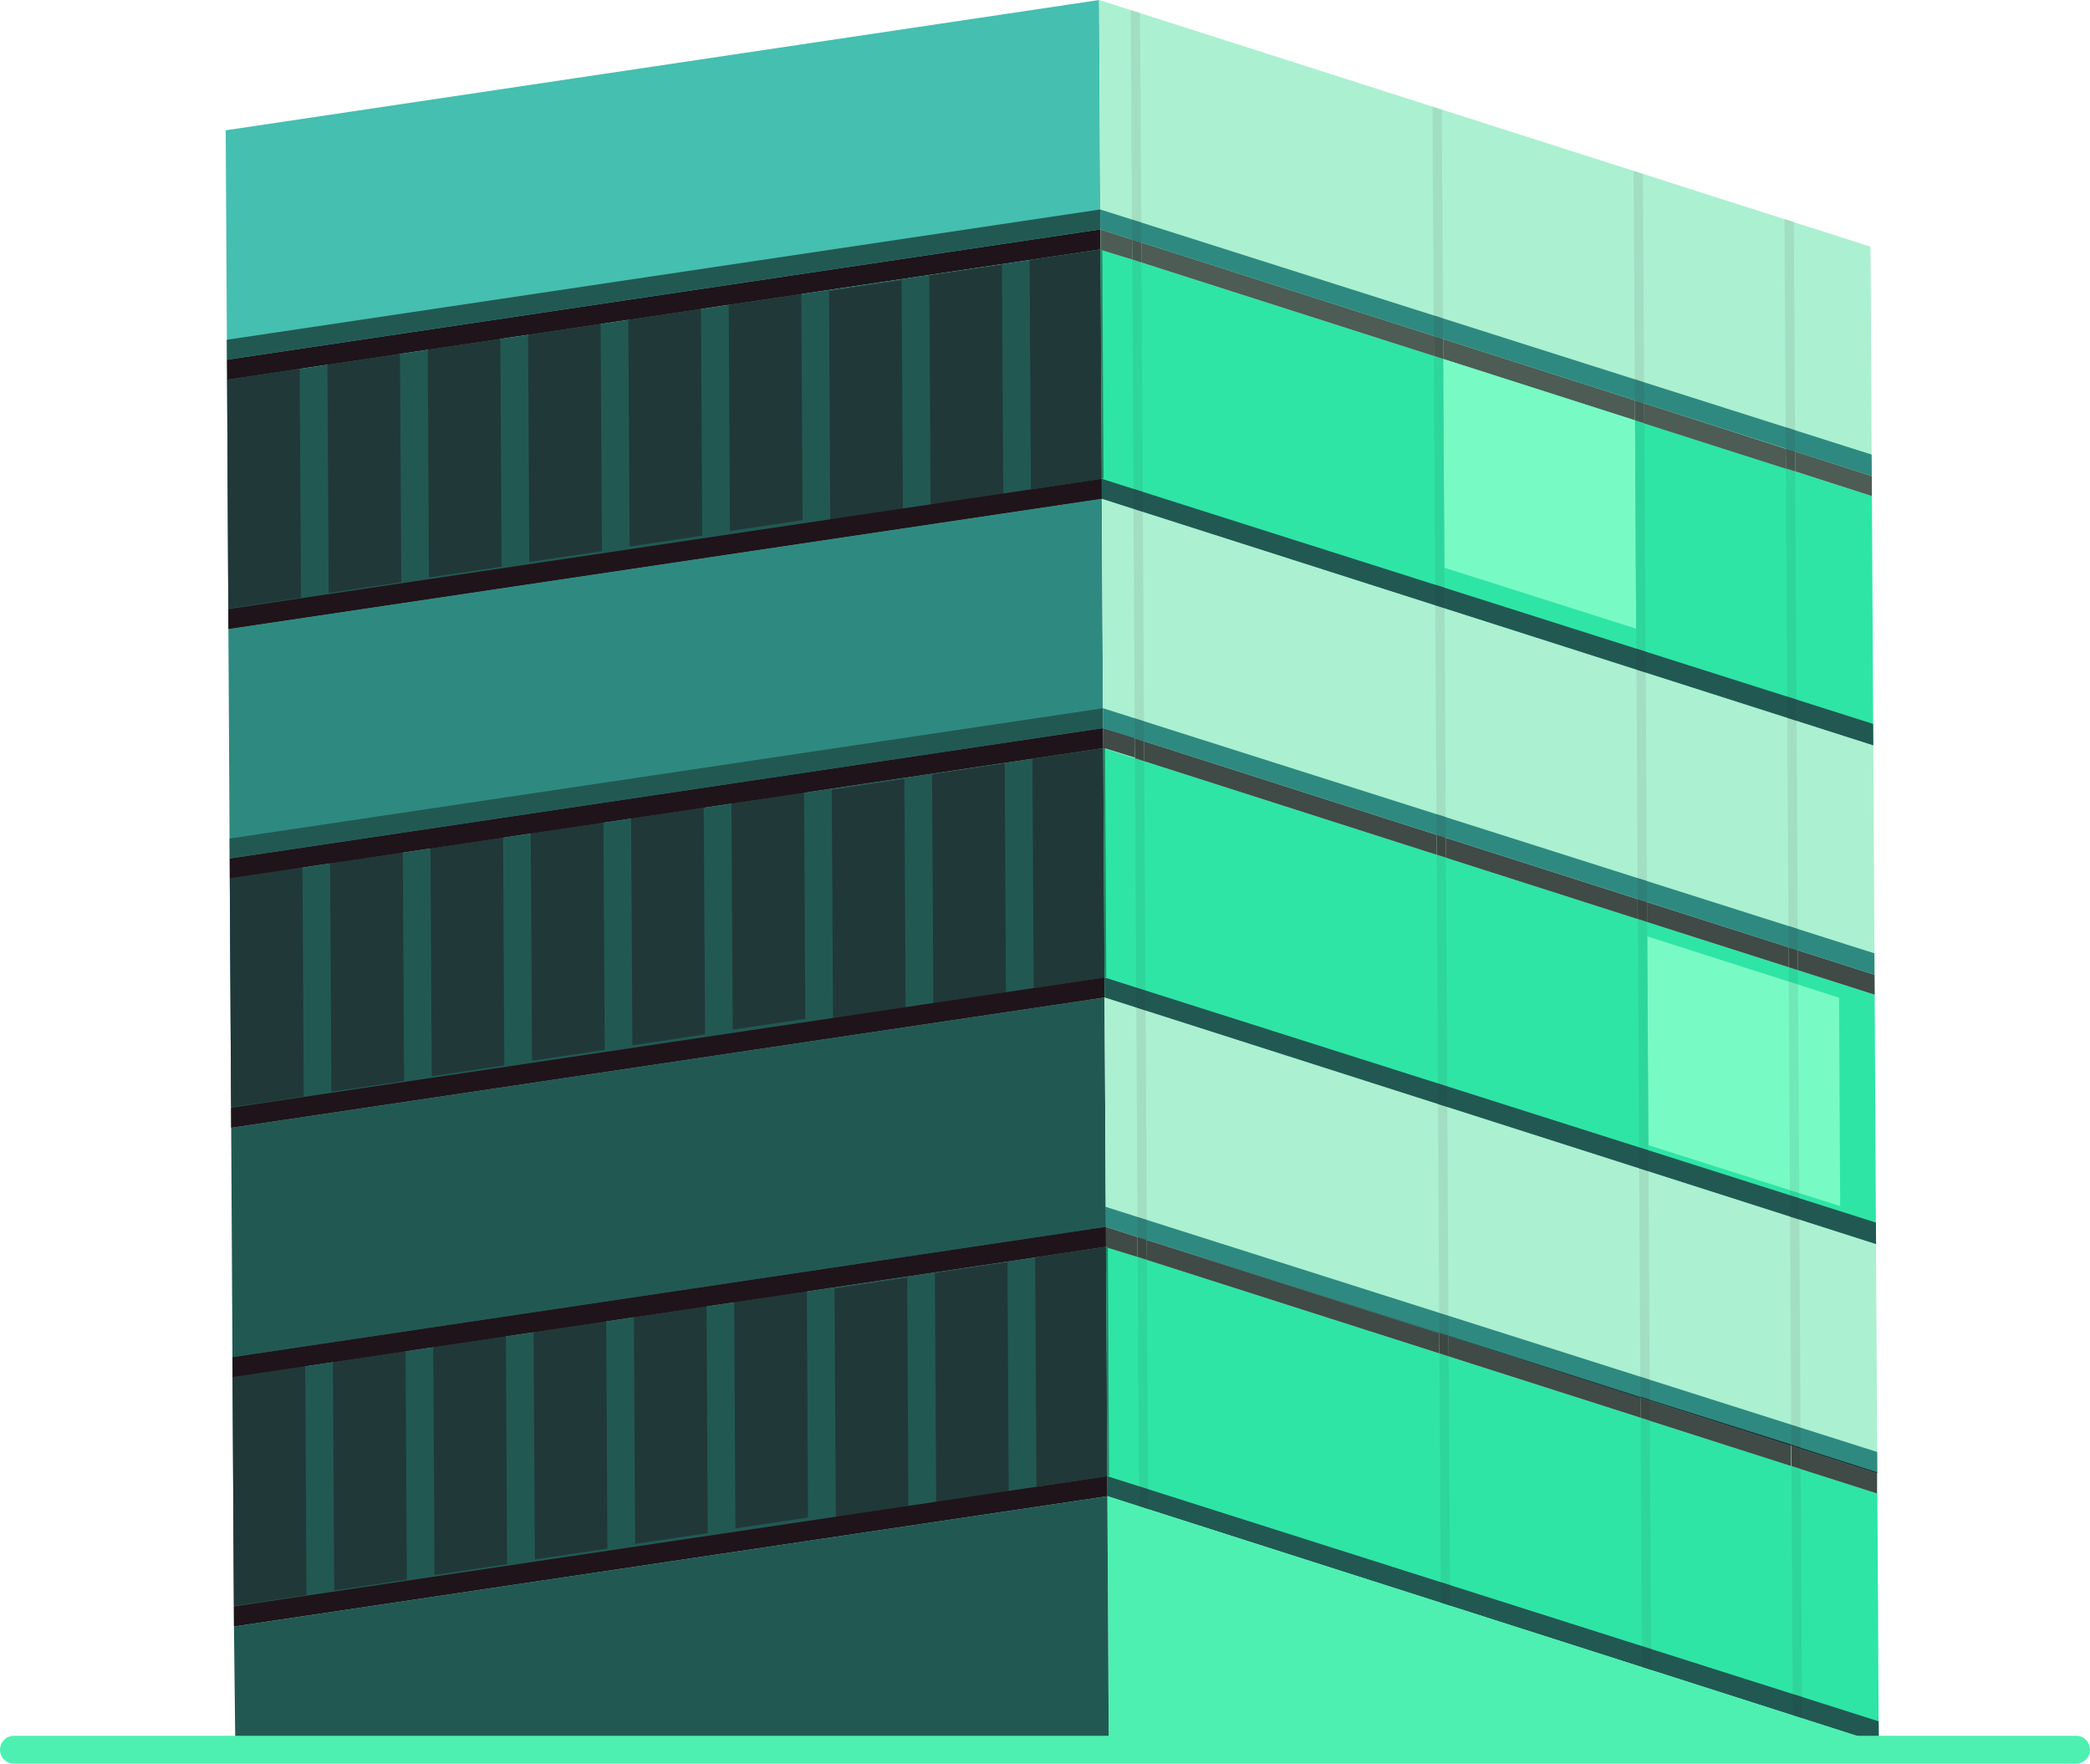 <svg id="Layer_1" data-name="Layer 1" xmlns="http://www.w3.org/2000/svg" viewBox="0 0 225.2 190.03"><defs><style>.cls-1{fill:#45bfb0;}.cls-2{fill:#1f141a;}.cls-3{fill:#215952;}.cls-4{fill:#2e8a80;}.cls-5{fill:#abf0d1;}.cls-6{fill:#2ee5a6;}.cls-7{fill:#4d5c54;}.cls-8{fill:#404a47;}.cls-9{fill:#213033;}.cls-10{fill:#78fac4;}.cls-11{fill:#a1dec2;}.cls-12{fill:#2ed69c;}.cls-13{fill:#47574f;}.cls-14{fill:#21544f;}.cls-15{fill:#3d4742;}.cls-16{fill:#2e8078;}.cls-17{fill:#212e30;}.cls-18{fill:#4adea6;}.cls-19{fill:#ededed;}.cls-20{fill:#70e8b8;}.cls-21{fill:#213838;}.cls-22{fill:#268766;}.cls-23{fill:#303333;}.cls-24{fill:#383b38;}.cls-25{fill:#4df0b0;}.cls-26{fill:none;stroke:#4df0b0;stroke-linecap:round;stroke-miterlimit:10;stroke-width:3px;}</style></defs><title>building1</title><polygon class="cls-1" points="118.43 0 24.32 14.04 24.47 40.91 118.58 26.87 118.43 0"/><polygon class="cls-2" points="24.47 40.91 118.58 26.87 118.56 24.72 24.45 38.76 24.47 40.91"/><polygon class="cls-3" points="118.58 26.87 24.47 40.91 24.61 67.78 118.72 53.74 118.58 26.87"/><polygon class="cls-4" points="118.72 53.74 24.61 67.78 24.76 94.64 118.87 80.61 118.72 53.74"/><polygon class="cls-3" points="118.87 80.61 24.76 94.64 24.91 121.51 119.02 107.47 118.87 80.61"/><polygon class="cls-3" points="119.02 107.47 24.91 121.51 25.06 148.38 119.17 134.34 119.02 107.47"/><polygon class="cls-3" points="119.17 134.34 25.06 148.38 25.21 175.25 119.32 161.21 119.17 134.34"/><polygon class="cls-5" points="118.58 26.87 201.7 53.45 201.55 26.58 118.43 0 118.58 26.87"/><polygon class="cls-6" points="201.7 53.45 201.85 80.31 118.72 53.74 118.58 26.87 201.7 53.45"/><polygon class="cls-5" points="201.85 80.31 202 107.18 118.87 80.61 118.72 53.74 201.85 80.31"/><polygon class="cls-6" points="202 107.18 202.14 134.05 119.02 107.47 118.87 80.61 202 107.18"/><polygon class="cls-5" points="202.14 134.05 202.29 160.92 119.17 134.34 119.02 107.47 202.14 134.05"/><polygon class="cls-6" points="202.29 160.92 202.44 187.79 119.32 161.21 119.17 134.34 202.29 160.92"/><polygon class="cls-2" points="24.76 94.64 118.87 80.61 118.86 78.45 24.75 92.5 24.76 94.64"/><polygon class="cls-3" points="24.75 92.5 118.86 78.46 118.85 76.31 24.74 90.35 24.75 92.5"/><polygon class="cls-2" points="24.91 121.51 119.02 107.47 119.01 105.32 24.9 119.36 24.91 121.51"/><polygon class="cls-2" points="25.06 148.38 119.17 134.34 119.16 132.19 25.05 146.23 25.06 148.38"/><polygon class="cls-2" points="25.21 175.25 119.32 161.21 119.31 159.06 25.2 173.1 25.21 175.25"/><polygon class="cls-2" points="24.61 67.78 118.72 53.74 118.71 51.59 24.6 65.63 24.61 67.78"/><path class="cls-7" d="M417.84,522.09v2.15h0l.18,0v.09l3.22,1v-2.15Zm4.41,1.41v2.15l31.52,10.08,0-2.15Zm32.52,10.4v2.15l20.67,6.61v-2.15Zm21.67,6.93V543l15.26,4.88v-2.15Z" transform="translate(-299.27 -497.37)"/><polygon class="cls-7" points="193.42 48.65 193.44 50.8 201.7 53.45 201.69 51.3 193.42 48.65"/><polygon class="cls-3" points="118.71 51.59 201.83 78 201.85 80.31 118.72 53.74 118.71 51.59"/><path class="cls-8" d="M418.14,575.83V578h0l.19,0V578l3.22,1v-2.15Zm4.41,1.41v2.15l31.51,10.08v-2.15Zm32.51,10.4,0,2.15,20.67,6.61v-2.15Zm21.68,6.93v2.15L492,601.59l0-2.15Z" transform="translate(-299.27 -497.37)"/><polygon class="cls-8" points="193.72 102.39 193.73 104.54 202 107.18 201.98 105.03 193.72 102.39"/><polygon class="cls-4" points="118.85 76.31 201.97 102.72 201.98 105.03 118.86 78.46 118.85 76.31"/><polygon class="cls-3" points="25.05 146.23 119.16 132.19 119.15 130.04 25.04 144.08 25.05 146.23"/><polygon class="cls-4" points="119.15 130.04 202.27 156.45 202.28 158.77 119.16 132.19 119.15 130.04"/><polygon class="cls-3" points="24.45 38.76 118.56 24.72 118.55 22.57 24.44 36.61 24.45 38.76"/><polygon class="cls-4" points="118.55 22.57 201.67 48.98 201.69 51.3 118.56 24.72 118.55 22.57"/><polygon class="cls-3" points="119.01 105.32 202.13 131.73 202.15 134.05 119.02 107.47 119.01 105.32"/><path class="cls-8" d="M418.43,629.57l0,2.15h0l.19,0v.09l3.22,1v-2.15Zm4.42,1.41v2.15l31.51,10.07v-2.15Zm32.51,10.39v2.15l20.68,6.61,0-2.15Z" transform="translate(-299.27 -497.37)"/><path class="cls-8" d="M477,648.3v2.15l15.25,4.88v-2.15Zm16.25,5.2v2.15l8.27,2.64v-2.15Z" transform="translate(-299.27 -497.37)"/><path class="cls-9" d="M418.43,629.57h0l3.42,1.09h0Zm4.42,1.4h0l31.51,10.07V641Zm32.51,10.33v.07L476,648v-.11ZM477,648.19v.11l15.25,4.88V653Zm16.25,5.16v.15l8.27,2.64V656Z" transform="translate(-299.27 -497.37)"/><polygon class="cls-3" points="119.31 159.06 202.43 185.47 202.44 187.79 119.32 161.21 119.31 159.06"/><polygon class="cls-10" points="155.5 38.67 155.63 61.17 176.3 67.74 176.18 45.29 155.5 38.67"/><polygon class="cls-10" points="177.49 100.89 177.61 123.39 198.28 129.95 198.16 107.5 177.49 100.89"/><polygon class="cls-11" points="121.97 23.65 122.97 23.97 122.84 1.43 121.99 1.14 121.84 1.09 121.84 1.09 121.97 23.65"/><polygon class="cls-12" points="121.99 27.96 122.13 52.67 123.13 52.99 122.99 28.28 121.99 27.96"/><polygon class="cls-11" points="122.14 54.83 122.26 77.39 123.26 77.71 123.14 55.15 122.14 54.83"/><polygon class="cls-12" points="122.29 81.7 122.42 106.41 123.42 106.73 123.29 82.02 122.29 81.7"/><polygon class="cls-11" points="122.44 108.56 122.56 131.13 123.56 131.44 123.44 108.88 122.44 108.56"/><polygon class="cls-12" points="122.58 135.43 122.72 160.15 123.72 160.46 123.58 135.75 122.58 135.43"/><polygon class="cls-13" points="121.98 25.81 121.99 27.96 122.99 28.28 122.98 26.13 121.98 25.81"/><polygon class="cls-14" points="122.13 52.67 122.14 54.83 123.14 55.15 123.13 52.99 122.13 52.67"/><polygon class="cls-15" points="122.27 79.55 122.29 81.7 123.29 82.02 123.28 79.87 122.27 79.55"/><polygon class="cls-16" points="122.26 77.39 122.27 79.55 123.28 79.87 123.26 77.71 122.26 77.39"/><polygon class="cls-16" points="122.56 131.13 122.57 133.28 123.57 133.59 123.56 131.44 122.56 131.13"/><polygon class="cls-16" points="121.96 23.65 121.98 25.81 122.98 26.13 122.97 23.97 121.96 23.65"/><polygon class="cls-14" points="122.42 106.41 122.44 108.56 123.44 108.89 123.42 106.73 122.42 106.41"/><polygon class="cls-15" points="122.57 133.28 122.58 135.43 123.58 135.75 123.57 133.6 122.57 133.28"/><polygon class="cls-17" points="122.57 133.28 123.57 133.6 123.57 133.59 122.57 133.28 122.57 133.28"/><polygon class="cls-18" points="122.73 162.3 122.88 179.17 123.88 179.49 123.73 162.62 122.73 162.3"/><polygon class="cls-14" points="122.72 160.15 122.73 162.3 123.73 162.62 123.72 160.46 122.72 160.15"/><polygon class="cls-11" points="154.35 11.49 154.48 33.98 155.48 34.3 155.35 11.83 154.35 11.49"/><polygon class="cls-12" points="154.5 38.35 154.64 63 155.64 63.32 155.63 61.17 155.5 38.68 155.5 38.67 154.5 38.35"/><polygon class="cls-11" points="154.65 65.22 154.78 87.72 155.78 88.04 155.65 65.54 154.65 65.22"/><polygon class="cls-12" points="154.8 92.09 154.94 116.74 155.94 117.06 155.8 92.41 154.8 92.09"/><polygon class="cls-11" points="154.95 118.96 155.07 141.46 156.07 141.78 155.95 119.28 154.95 118.96"/><polygon class="cls-12" points="155.1 145.83 155.23 170.47 156.24 170.79 156.1 146.15 155.1 145.83"/><polygon class="cls-13" points="154.49 36.21 154.5 38.35 155.5 38.67 155.49 36.52 154.49 36.21"/><polygon class="cls-14" points="154.64 63 154.65 65.22 155.65 65.54 155.64 63.32 154.64 63"/><polygon class="cls-15" points="154.79 89.94 154.8 92.09 155.8 92.41 155.79 90.26 154.79 89.94"/><polygon class="cls-16" points="154.78 87.72 154.79 89.94 155.79 90.26 155.78 88.04 154.78 87.72"/><polygon class="cls-16" points="155.07 141.46 155.08 143.61 156.09 143.92 156.07 141.78 155.07 141.46"/><polygon class="cls-16" points="154.48 33.98 154.49 36.2 155.49 36.53 155.48 34.3 154.48 33.98"/><polygon class="cls-14" points="154.94 116.74 154.95 118.96 155.95 119.28 155.94 117.06 154.94 116.74"/><polygon class="cls-15" points="155.09 143.68 155.1 145.83 156.1 146.15 156.09 144 155.09 143.68"/><polygon class="cls-17" points="155.09 143.68 156.09 144 156.09 143.93 155.08 143.61 155.09 143.68"/><polygon class="cls-19" points="155.4 187.57 156.4 187.89 155.39 187.56 155.4 187.57"/><polygon class="cls-18" points="155.25 172.7 155.4 187.57 156.4 187.89 156.25 173.02 155.25 172.7"/><polygon class="cls-14" points="155.23 170.47 155.25 172.7 156.25 173.02 156.24 170.79 155.23 170.47"/><polygon class="cls-11" points="176.03 18.42 176.15 40.87 177.15 41.19 177.03 18.76 176.03 18.42"/><polygon class="cls-12" points="176.18 45.28 176.31 69.89 177.31 70.21 177.18 45.61 176.18 45.28"/><polygon class="cls-11" points="176.33 72.15 176.45 94.61 177.45 94.92 177.33 72.47 176.33 72.15"/><polygon class="cls-12" points="176.47 99.02 176.61 123.62 177.61 123.94 177.61 123.39 177.49 100.89 177.48 99.34 176.47 99.02"/><polygon class="cls-11" points="176.62 125.89 176.75 148.34 177.75 148.66 177.63 126.21 176.62 125.89"/><polygon class="cls-12" points="176.77 152.76 176.91 177.36 177.91 177.68 177.77 153.08 176.77 152.76"/><polygon class="cls-13" points="176.16 43.14 176.18 45.29 177.18 45.61 177.17 43.46 176.16 43.14"/><polygon class="cls-14" points="176.31 69.89 176.32 72.15 177.33 72.47 177.31 70.21 176.31 69.89"/><polygon class="cls-15" points="176.46 96.87 176.47 99.02 177.48 99.34 177.47 97.19 176.46 96.87"/><polygon class="cls-16" points="176.45 94.61 176.46 96.87 177.46 97.19 177.45 94.92 176.45 94.61"/><polygon class="cls-16" points="176.75 148.34 176.76 150.49 177.76 150.81 177.75 148.66 176.75 148.34"/><polygon class="cls-16" points="176.15 40.87 176.16 43.14 177.17 43.46 177.15 41.19 176.15 40.87"/><polygon class="cls-14" points="176.61 123.63 176.62 125.89 177.63 126.21 177.61 123.94 176.61 123.63"/><polygon class="cls-15" points="176.76 150.61 176.77 152.76 177.77 153.08 177.76 150.93 176.76 150.61"/><polygon class="cls-17" points="176.76 150.61 177.76 150.93 177.76 150.81 176.76 150.49 176.76 150.61"/><polygon class="cls-19" points="177.07 185.5 178.07 185.82 177.07 185.5 177.07 185.5"/><polygon class="cls-18" points="176.92 179.63 177.07 185.5 178.07 185.82 177.92 179.95 176.92 179.63"/><polygon class="cls-14" points="176.91 177.36 176.92 179.63 177.92 179.95 177.91 177.68 176.91 177.36"/><polygon class="cls-19" points="192.28 23.61 193.29 23.94 193.28 23.91 192.28 23.58 192.28 23.61"/><polygon class="cls-11" points="192.28 23.61 192.41 46.03 193.41 46.35 193.29 23.94 192.28 23.61"/><polygon class="cls-12" points="192.43 50.48 192.57 75.05 193.57 75.37 193.44 50.8 192.43 50.48"/><polygon class="cls-11" points="192.58 77.35 192.71 99.77 193.71 100.09 193.58 77.67 192.58 77.35"/><polygon class="cls-12" points="192.73 104.22 192.74 105.77 193.74 106.09 193.73 104.54 192.73 104.22"/><polygon class="cls-13" points="192.42 48.33 192.43 50.48 193.44 50.8 193.42 48.65 192.42 48.33"/><polygon class="cls-14" points="192.57 75.05 192.58 77.35 193.58 77.67 193.57 75.37 192.57 75.05"/><polygon class="cls-15" points="192.72 102.07 192.73 104.22 193.73 104.54 193.72 102.39 192.72 102.07"/><polygon class="cls-16" points="192.71 99.77 192.72 102.07 193.72 102.39 193.71 100.09 192.71 99.77"/><polygon class="cls-16" points="192.41 46.03 192.42 48.33 193.42 48.65 193.41 46.35 192.41 46.03"/><polygon class="cls-12" points="192.87 128.79 193.87 129.11 193.87 128.55 192.87 128.23 192.87 128.79"/><polygon class="cls-11" points="192.88 131.09 193 153.51 194.01 153.83 193.88 131.41 192.88 131.09"/><polygon class="cls-12" points="193.03 157.96 193.16 182.53 194.17 182.84 194.03 158.28 193.03 157.96"/><polygon class="cls-16" points="193 153.51 193.02 155.66 194.02 155.98 194 153.83 193 153.51"/><polygon class="cls-14" points="192.87 128.79 192.88 131.09 193.88 131.41 193.87 129.11 192.87 128.79"/><polygon class="cls-15" points="193.02 155.81 193.03 157.96 194.03 158.28 194.02 156.13 193.02 155.81"/><polygon class="cls-17" points="193.02 155.81 194.02 156.13 194.02 155.97 193.02 155.66 193.02 155.81"/><polygon class="cls-18" points="193.18 184.82 193.33 186.65 194.33 186.97 194.18 185.15 193.18 184.82"/><polygon class="cls-14" points="193.16 182.53 193.18 184.82 194.18 185.15 194.17 182.84 193.16 182.53"/><polygon class="cls-20" points="192.74 105.77 192.86 128.23 193.87 128.55 193.74 106.09 192.74 105.77"/><polygon class="cls-21" points="32.59 93.48 24.76 94.64 24.9 119.31 32.73 118.14 32.59 93.48"/><polygon class="cls-2" points="32.59 93.42 24.76 94.59 24.76 94.64 32.59 93.48 32.59 93.42"/><polygon class="cls-21" points="43.4 91.86 35.57 93.03 35.71 117.63 43.54 116.47 43.4 91.86"/><polygon class="cls-2" points="43.4 91.75 35.57 92.92 35.57 93.03 43.4 91.86 43.4 91.75"/><polygon class="cls-21" points="54.21 90.25 46.38 91.42 46.52 115.96 54.34 114.79 54.21 90.25"/><polygon class="cls-2" points="54.21 90.07 46.38 91.24 46.38 91.42 54.21 90.25 54.21 90.07"/><polygon class="cls-21" points="65.02 88.64 57.19 89.81 57.33 114.29 65.16 113.12 65.02 88.64"/><polygon class="cls-2" points="65.02 88.4 57.19 89.57 57.19 89.81 65.02 88.64 65.02 88.4"/><polygon class="cls-21" points="75.83 87.03 68 88.19 68.14 112.62 75.97 111.45 75.83 87.03"/><polygon class="cls-2" points="75.83 86.73 68 87.9 68 88.19 75.83 87.03 75.83 86.73"/><polygon class="cls-21" points="86.64 85.41 78.81 86.58 78.95 110.94 86.77 109.78 86.64 85.41"/><polygon class="cls-2" points="86.64 85.06 78.81 86.23 78.81 86.58 86.64 85.42 86.64 85.06"/><polygon class="cls-21" points="97.45 83.92 89.62 85.09 89.76 109.69 97.58 108.52 97.45 83.92"/><polygon class="cls-2" points="97.58 108.52 89.76 109.69 89.76 109.81 97.59 108.64 97.58 108.52"/><polygon class="cls-21" points="108.26 82.25 100.43 83.42 100.57 108.08 108.39 106.91 108.26 82.25"/><polygon class="cls-2" points="108.39 106.91 100.57 108.08 100.57 108.14 108.39 106.97 108.39 106.91"/><polygon class="cls-21" points="118.87 80.61 111.24 81.75 111.38 106.46 119.01 105.33 118.87 80.61"/><polygon class="cls-22" points="118.88 80.61 118.87 80.61 119.01 105.32 119.01 105.33 119.01 105.32 119.02 105.33 119.2 105.3 119.07 80.67 118.88 80.61"/><polygon class="cls-2" points="119.01 105.32 119.01 105.32 111.38 106.46 111.38 106.47 119.01 105.33 119.01 105.32"/><polygon class="cls-23" points="118.88 80.61 119.07 80.67 119.07 80.58 118.88 80.61"/><polygon class="cls-21" points="119.01 105.33 119.02 105.33 119.01 105.32 119.01 105.33"/><polygon class="cls-2" points="32.29 39.68 24.47 40.85 24.47 40.91 32.29 39.74 32.29 39.68"/><polygon class="cls-21" points="32.29 39.74 24.47 40.91 24.6 65.57 32.43 64.4 32.29 39.74"/><polygon class="cls-2" points="43.1 38.01 35.28 39.18 35.28 39.3 43.1 38.13 43.1 38.01"/><polygon class="cls-21" points="43.1 38.13 35.28 39.3 35.41 63.9 43.24 62.73 43.1 38.13"/><polygon class="cls-2" points="53.91 36.34 46.09 37.51 46.09 37.68 53.91 36.52 53.91 36.34"/><polygon class="cls-21" points="53.91 36.52 46.09 37.68 46.22 62.22 54.05 61.06 53.91 36.52"/><polygon class="cls-2" points="64.72 34.67 56.89 35.83 56.9 36.07 64.72 34.9 64.72 34.67"/><polygon class="cls-21" points="64.72 34.9 56.9 36.07 57.03 60.55 64.86 59.38 64.72 34.9"/><polygon class="cls-2" points="75.53 32.99 67.7 34.16 67.7 34.46 75.53 33.29 75.53 32.99"/><polygon class="cls-21" points="75.53 33.29 67.7 34.46 67.84 58.88 75.67 57.71 75.53 33.29"/><polygon class="cls-2" points="86.34 31.32 78.51 32.49 78.51 32.84 86.34 31.68 86.34 31.32"/><polygon class="cls-21" points="86.34 31.68 78.52 32.85 78.65 57.21 86.48 56.04 86.34 31.68"/><polygon class="cls-21" points="97.15 30.19 89.33 31.36 89.46 55.95 97.29 54.78 97.15 30.19"/><polygon class="cls-2" points="97.29 54.78 89.46 55.95 89.46 56.07 97.29 54.91 97.29 54.78"/><polygon class="cls-21" points="107.96 28.52 100.13 29.68 100.27 54.34 108.1 53.17 107.96 28.52"/><polygon class="cls-2" points="108.1 53.17 100.27 54.34 100.27 54.4 108.1 53.23 108.1 53.17"/><polygon class="cls-21" points="118.58 26.87 110.94 28.01 111.08 52.73 118.71 51.59 118.58 26.87"/><polygon class="cls-22" points="118.58 26.87 118.58 26.87 118.71 51.59 118.71 51.59 118.71 51.59 118.72 51.59 118.91 51.56 118.77 26.93 118.58 26.87"/><polygon class="cls-2" points="118.71 51.59 118.71 51.59 111.08 52.73 111.08 52.73 118.71 51.59 118.71 51.59"/><polygon class="cls-24" points="118.58 26.87 118.77 26.93 118.77 26.84 118.58 26.87"/><polygon class="cls-21" points="118.71 51.59 118.72 51.59 118.71 51.59 118.71 51.59"/><polygon class="cls-21" points="32.89 147.21 25.06 148.38 25.2 173.04 33.02 171.87 32.89 147.21"/><polygon class="cls-2" points="32.89 147.16 25.06 148.32 25.06 148.38 32.89 147.22 32.89 147.16"/><polygon class="cls-21" points="43.7 145.6 35.87 146.77 36.01 171.37 43.84 170.2 43.7 145.6"/><polygon class="cls-2" points="43.7 145.48 35.87 146.65 35.87 146.77 43.7 145.6 43.7 145.48"/><polygon class="cls-21" points="54.51 143.99 46.68 145.16 46.82 169.7 54.64 168.53 54.51 143.99"/><polygon class="cls-2" points="54.51 143.81 46.68 144.98 46.68 145.16 54.51 143.99 54.51 143.81"/><polygon class="cls-21" points="65.32 142.38 57.49 143.54 57.63 168.03 65.45 166.86 65.32 142.38"/><polygon class="cls-2" points="65.32 142.14 57.49 143.31 57.49 143.54 65.32 142.38 65.32 142.14"/><polygon class="cls-21" points="76.13 140.76 68.3 141.93 68.44 166.35 76.26 165.19 76.13 140.76"/><polygon class="cls-2" points="76.13 140.47 68.3 141.63 68.3 141.93 76.13 140.76 76.13 140.47"/><polygon class="cls-21" points="86.94 139.15 79.11 140.32 79.24 164.68 87.07 163.51 86.94 139.15"/><polygon class="cls-2" points="86.93 138.79 79.11 139.96 79.11 140.32 86.94 139.15 86.93 138.79"/><polygon class="cls-21" points="97.75 137.66 89.92 138.83 90.06 163.42 97.88 162.26 97.75 137.66"/><polygon class="cls-2" points="97.88 162.26 90.06 163.42 90.06 163.55 97.88 162.38 97.88 162.26"/><polygon class="cls-21" points="108.56 135.99 100.73 137.16 100.87 161.81 108.69 160.65 108.56 135.99"/><polygon class="cls-2" points="108.69 160.64 100.87 161.81 100.87 161.88 108.69 160.71 108.69 160.64"/><polygon class="cls-21" points="119.17 134.34 111.54 135.48 111.68 160.2 119.31 159.06 119.17 134.34"/><polygon class="cls-22" points="119.18 134.34 119.17 134.34 119.31 159.06 119.31 159.06 119.31 159.06 119.31 159.06 119.5 159.03 119.37 134.4 119.18 134.34"/><polygon class="cls-2" points="119.31 159.06 119.31 159.06 111.68 160.2 111.67 160.2 119.31 159.06 119.31 159.06"/><polygon class="cls-23" points="119.18 134.34 119.36 134.4 119.36 134.32 119.18 134.34"/><polygon class="cls-21" points="119.31 159.06 119.31 159.06 119.31 159.06 119.31 159.06"/><polyline class="cls-25" points="202.44 187.79 119.32 161.21 119.47 188.08 120.89 188.53 202.44 188.53"/><polyline class="cls-3" points="25.36 188.53 116.42 188.53 119.47 188.08 119.32 161.21 25.21 175.25"/><line class="cls-26" x1="1.5" y1="188.53" x2="223.7" y2="188.53"/></svg>